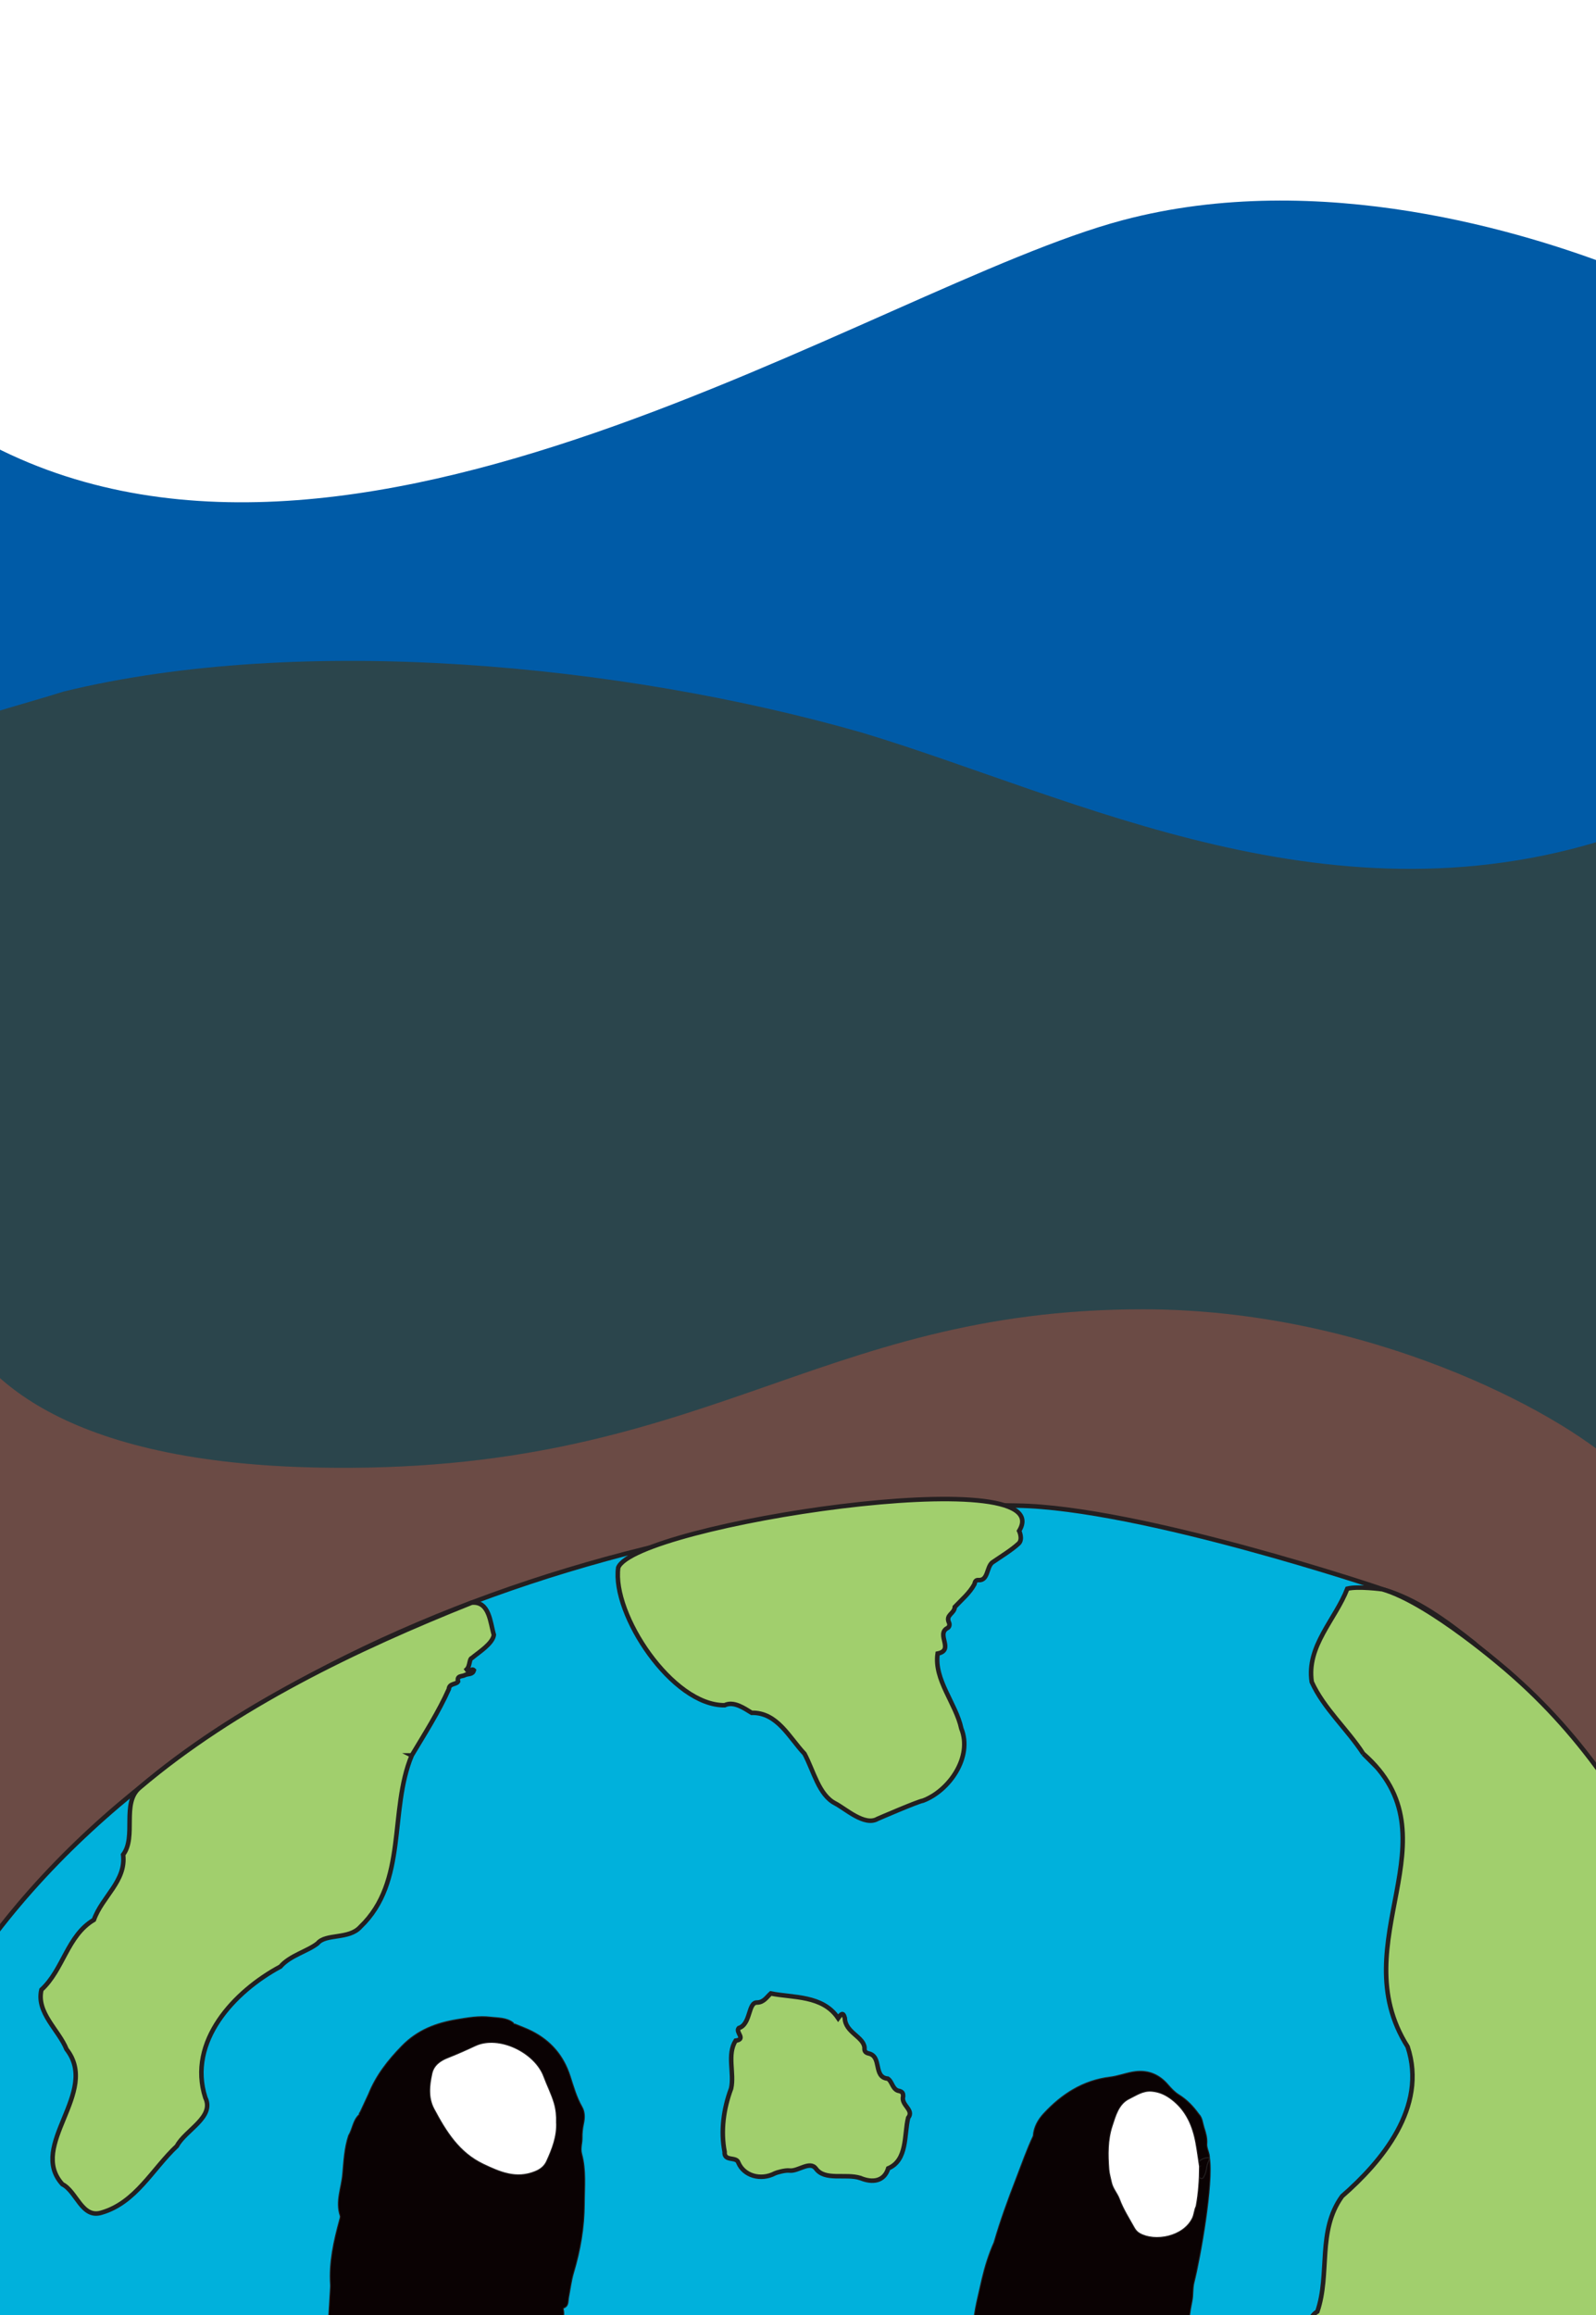<?xml version="1.0" encoding="UTF-8"?>
<svg id="Layer_2" data-name="Layer 2" xmlns="http://www.w3.org/2000/svg" xmlns:xlink="http://www.w3.org/1999/xlink" viewBox="0 0 1625.51 2356.58">
  <rect x="0" y="0" width="1625.51" height="2356.58" fill="#333333" stroke="none"/>
  <defs>
    <style>
      .cls-1 {
        fill: #c77161;
        opacity: .38;
      }

      .cls-1, .cls-2, .cls-3, .cls-4, .cls-5 {
        stroke-width: 0px;
      }

      .cls-1, .cls-5 {
        isolation: isolate;
      }

      .cls-6, .cls-7, .cls-8, .cls-9, .cls-10 {
        stroke: #231f20;
        stroke-miterlimit: 10;
      }

      .cls-6, .cls-3 {
        fill: none;
      }

      .cls-2 {
        fill: #005ba7;
      }

      .cls-7, .cls-4 {
        fill: #fff;
      }

      .cls-8 {
        fill: #0a0203;
      }

      .cls-11 {
        clip-path: url(#clippath);
      }

      .cls-9 {
        fill: #a1cf6d;
      }

      .cls-9, .cls-10 {
        stroke-width: 4.6px;
      }

      .cls-5 {
        opacity: .15;
      }

      .cls-5, .cls-10 {
        fill: #00b1dc;
      }
    </style>
    <clipPath id="clippath">
      <rect class="cls-3" width="1625.51" height="2356.58"/>
    </clipPath>
  </defs>
  <g id="Layer_2-2" data-name="Layer 2">
    <g class="cls-11">
      <g id="Bakgrunn">
        <path class="cls-1" d="m810.45,1714.27c378.36,0,711.39,194.12,904.91,488.2h119.83v-984.07h-134.36l1.31,54.64,2.3,277.68-58.35-59.6c-59.28-54.58-253.31-158.46-481.99-158.46-336.22,0-446.34,169.43-842.11,161.06-269.54-5.7-349.36-100.99-372.86-162.62v-112.71h-99.37v984.07h55.78c193.52-294.08,526.55-488.2,904.91-488.2h0Z"/>
        <g>
          <path class="cls-10" d="m-173.96,2790.95c-.13-.21.37.92.24.71.04.25.44,2.26.48,2.22,28.65,182.92,116.87,370.35,285.97,461.99,61.93,69.54,219.32,183.92,218.93,183.52,10.05,5.91,20.17,11.58,30.38,16.72,0,0,34.16,12.65,34.33,12.58,52.07,32.23,118.38,17.96,179.22,31.39,228.9,33.49,460.81-8.76,663.83-108.13-.64.49-1.28.99-1.92,1.48,155.76-69.99,266.72-234.95,364.28-373.24-.32.18-.39.4-.2.67,49.4-81.08,93.43-165.31,127.2-253.68,43.19-83.16,53.89-173.14,59.33-263.02-1.45-14.26-.16-28.49-7.91-41.25-.62-4.16-47.05-579.41-244.59-761.94-11.09-9-22.47-18.66-34.2-28.18.42.29.88.49,1.28.82-29.08-23.05-59.9-46.19-94.75-55.98h0c.87-.16-247.68-83.39-372.12-85.12-380.72-8.59-882.99,161.68-1087.73,505.41-9.17,12.01-15.46,25.86-23.14,38.76-84.88,108.61-100.53,258.12-133.93,388.69-22.67,109.22-4.66,223.17,35.03,325.59h-.01Z"/>
          <g>
            <g>
              <path class="cls-8" d="m1140.01,2526.86c-.48.03-.96.13-1.41.29-.6.38-1.16.3-1.68-.16-10.2,5.2-21.24,7.14-32.47,8.34-25.15,7.94-48.64,3.36-71.1-9.32-18.03-10.17-29.93-25.66-38.55-44.06,1.58-10.43-2.67-20.19-3.5-30.38-1.52-18.59-1.61-37.12-.19-55.69.21-2.71.24-5.38-.25-8.05-1.16-17.07,1.36-33.79,5.25-50.31,1.42-6.02,2.72-12.06,4.14-18.07,2.99-12.66,6.85-25.07,12.19-36.98,6.4-22.15,14.31-43.76,22.64-65.25,5.6-14.45,10.65-29.11,17.29-43.14.54-9.08,5.02-16.7,10.82-22.93,18.25-19.62,39.88-33.6,67.25-36.94,7.77-.95,15.16-3.74,22.85-5.16,14.57-2.69,26.59,1.62,36.19,12.77,3.36,3.9,6.89,7.72,11.23,10.4,8.2,5.07,14.61,11.82,20.15,19.55,3.75,3.74,3.88,8.91,5.35,13.55,1.78,5.4,3.35,10.83,2.95,16.61-.57,6.09,4.71,11.59,1.77,17.91-2.41,4.58-1.71,10.05-4.21,14.6-.74,1.35-1.2,3.27-3.21,3.01-1.92-.25-2.29-2.11-2.58-3.65-.55-2.89-.23-5.92-1.31-8.73-3.06-14.98-3.67-30.54-10.94-44.52-7.5-14.41-17.18-26.07-34.42-28.89-9.64-1.58-25.89,5.56-30.69,14.09-7.78,13.82-11.18,28.71-12.66,44.57-2.15,23.02,7.89,41.85,17.78,61,1.48,2.86,3.44,5.52,4.52,8.56,3.29,9.25,10.48,13.72,19.55,14.71,14.1,1.55,36.38-3.28,41.44-22.07.67-2.47-8.77-57.48,17.61-56.29,4.15,25.58-9.35,101.93-15.69,126.86-1.63,6.42-.76,12.83-2.09,19.16-4.46,21.11-4.88,42.33-3.84,63.91.68,14.1,1.07,28.4.52,42.62-.15,3.94-.7,7.51-4.41,9.76h.08c-.08.84-.83,1.34-1.09,2.08-.2,1.9-.4,3.79-.61,5.69-6.91,14.74-15.25,28.32-29.87,36.81l-.04.27c-5.31,11.57-15.6,16.34-26.93,19.7l-.08-.02c-1.44,3.6-5.46,1.9-7.73,3.78h-.02Z"/>
              <path class="cls-7" d="m1221.69,2205.09c-.07,13.63-.91,27.2-3.44,40.62-1.92,3.85-1.88,8.25-3.82,12.22-9.29,18.94-38.1,24.18-53.66,15.42-2.43-1.36-4.2-3.37-5.53-5.75-5.3-9.57-11.31-18.82-15.1-29.11-2.24-6.09-6.92-10.78-8.27-17.57-.81-4.06-2.13-8.14-2.47-12.4-1.19-15.07-1.39-30.44,3.31-44.64,3.36-10.16,6.43-22.43,17.39-27.71,7.04-3.39,13.81-8.33,22.78-7.62,8.21.64,14.81,3.91,20.96,8.7,14.33,11.16,20.95,26.67,24.13,43.95,1.46,7.92,2.48,15.92,3.7,23.89h.02Z"/>
            </g>
            <g>
              <path class="cls-8" d="m333.31,2452.47c-3.62-40.37,1.01-80.53,3.08-120.76.11-2.15.36-4.32.22-6.46-1.46-22.38,3.31-43.88,9.14-65.24.42-1.54,1.17-3.38.71-4.72-4.95-14.61,1.47-28.48,2.58-42.69,1.17-13.1,1.78-26.29,6-38.92,4.05-6.64,4.42-15.11,10.29-20.85.55-.23.74-.63.56-1.2.11-.82.72-1.39,1.09-2.08,2.78-5.99,5.57-11.97,8.35-17.96,7.6-18.93,19.62-34.34,33.97-49.03,15.97-16.35,35.02-23.47,56.22-26.96,11.08-1.83,22.63-3.83,33.63-2.48,7.76.95,16.67.34,23.61,5.83.22.87.64,1.48,1.68,1.24,5.69,2.38,11.55,4.44,17.04,7.21,19.29,9.73,32.31,24.7,39.08,45.51,3.47,10.67,6.46,21.65,12.16,31.57,3.03,5.28,2.86,11.3,1.61,17.14-1.02,4.76-1.56,9.33-1.44,14.35.12,5.27-2.01,10.61-.46,16.31,4.58,16.78,2.74,33.76,2.68,50.91-.09,24.21-4.09,47.15-10.93,70.04-2.44,8.15-3.42,16.73-5.06,25.12-.78,4,.26,8.82-4.9,10.83-.67.26-.69.64-.54,1.27,2.57,11-5.37,20.58-4.27,31.41.36,3.56-2.86,5.82-3.92,9.03-2.2,6.61-3.29,13.32-4.36,20.01-1.04,6.59-4.52,12.02-7.4,17.58-1.87,3.6-3.43,7.13-4.54,10.96l-.34.49c-3.96,5.25-5.61,11.73-8.64,17.47-6.35,12.03-15.97,20.72-24.59,30.59-5.56,6.37-11.49,12.19-17.56,18.02-4.25,4.09-8.88,5.54-14.13,6.76-8.95,2.08-17.89,3.76-27.08,1.94-2.91-.57-5.27.72-7.55,2.05-11.62,6.83-23.65,9.95-37.57,8.86-7.51-.59-14.12-1.97-20.5-5.25-5.57-2.86-11.8-3.54-17.46-6-3,.82-5.32-.7-7.25-2.54-15.32-14.67-27.86-31.13-32.93-52.27-.57-2.36-1.04-4.72-.28-7.13v.04Z"/>
              <path class="cls-7" d="m566.82,2160.4c.62,14.21-4.36,27.03-10.1,39.54-2.22,4.83-6.01,8.05-11.54,10.32-19.37,7.93-35.86.76-52.97-7.38-24.8-11.81-38.01-33.37-50.17-56.12-6.24-11.67-4.8-24.05-2.15-36.16,1.83-8.39,8.27-13.06,16.18-16.16,9.47-3.71,18.77-7.88,27.99-12.18,23.93-11.16,60.73,6.67,69.85,31.38,3.31,8.97,7.79,17.56,10.52,26.84,1.93,6.55,2.57,13.19,2.38,19.93h0Z"/>
            </g>
          </g>
          <g>
            <path class="cls-9" d="m876.17,2216.88c-15.06-4.75-35.94,3.05-45.12-9.46-6.24-8.5-18.14,3.01-26.97,1.89-4.4-.55-13.34,2.05-14.75,2.79-14.57,7.65-31.76,2.5-37.32-10.85-2.01-6.58-14.8-.7-14-11.04-4.05-20.65-1.25-43.47,6.62-64.38,3.5-15.59-4.43-34.49,4.59-48.72,11.18-1.56-.59-8.59,3.19-12.8,12.51-3.96,9.25-26.31,18.67-26.02,6.79-.1,9.77-5.47,13.93-9.24,22.59,4.59,52.82,1.53,68.65,25.15,2.42-3.42,4.92-7.3,6.79-.08.42,14.72,19.11,18.9,20.04,30.11-.17,2.84.29,4.89,3.92,5.83,14.31,2.89,4.49,24.32,19.81,25.72,4.78,3.07,4.7,11.74,12.02,12.62,3.13.97,3.64,2.58,3.63,5.2-2.62,9.26,11.68,13.9,5.06,22.07-4.18,16.96-.43,43.08-20.28,51.44-4.02,13.15-15.82,15.1-28.47,9.76h-.01Z"/>
            <path class="cls-9" d="m1388.48,1785.04c-16.43-25.24-40.27-46.07-52.5-73.06-5.57-36.5,24.21-63.66,36.25-94.94,10.98-2.79,35.69.59,35.69.59,48.4,13.82,127.62,83.13,127.62,83.13,156.7,134.7,218.06,335.13,261.11,532.81,13.12,51.93-19.52,96.88-12.74,148.18-3.37,20.17,10.11,64.32-14.89,69.63-44.66-49.16-99.61-74.18-163.5-36.49-33.26-8.07-70.28-.88-100.88,18.49-18.33,1.11-37.83-3.21-57.69-2.12-23.28,6.13-43.82,10.62-65.68,22.57-19.53,8.71-26.68,3.71-46.7,2.8-5.98,7.22-10-16.07-15.82-18.7-9.07-18.7-6.65-44,10.15-59.56,4.9-8.39,2.62-19.36,12.83-25.55,13.21-38.58-.44-82.09,25.22-117.43,40-34.88,87.12-90.38,66.72-152.07-67.84-107.07,52.71-212.7-45.19-298.28h0Z"/>
            <path class="cls-9" d="m972.46,1635.63c-.42,7.02-9.68,7.95-5.89,16.05.88,1.8.45,4.66-1.92,5.6-11.35,6.48,7.58,22.36-9.69,25.81-3.92,26.66,18.74,50.86,24.13,76.36,11.64,28.85-12.22,63.24-38.99,73.36-5.05.64-46.31,18.52-46.31,18.52-13.15,7.75-32.55-10.28-43.22-15.79-16.68-8.62-21.87-33-31.2-50.46-15.68-16.63-27.73-42.22-53.8-41.69-7.79-4.77-18.38-12.16-27.53-7.71-53.24.61-114.97-92.63-108.39-140.08,17.66-43.81,453.03-110.13,408.33-37.37,0,0,3.97,8.24-.31,12.7h0c-7.47,6.95-18.48,13.53-27.26,19.61-5.69,5.11-4.03,18.06-13.47,17.8-3.4-.4-3.92,1.79-4.54,4.23-4.89,8.97-12.94,15.68-19.92,23.06h-.02Z"/>
            <path class="cls-9" d="m419.35,1786.78c-23.51,56.58-3.93,128.27-52.36,174.56-11.57,12.97-35.21,6.56-43.5,16.71-10.02,7.98-28.22,12.36-37.91,23.69-47.07,25.19-94.76,76.24-76.47,133.38,9.74,19.9-20.42,32.97-28.97,49.23-24.9,23.34-41.9,57.73-76.67,67.78-20.08,6.37-25.34-21.52-39.94-28.89-35.8-39.63,38.77-93.51,4.19-137.44-7.86-19.63-30.97-37.18-25.55-60.5,22.45-20.61,26.2-54.98,53.46-71.19,8.56-23.89,32.94-39.38,29.78-66.33,13.89-18.2-1.86-52.34,16.68-68.06,97.52-82.73,221.57-141.86,338.28-188.42,18.26-1.77,18.9,20.41,22.61,32.78-1.19,8.9-15.02,17.43-22.38,23.56-2.83.84-1.83,8.46-5.33,11.64,2.42,3.71,5.06-1.58,7.37.78-1.31,4.88-6.13,3.3-9.14,4.98-2.81,1.57-8.49.18-6.97,6.51-1.73,3.22-8.97,1.6-9.4,7.73-10.3,23.12-24.82,45.87-37.76,67.5h-.02Z"/>
          </g>
          <path class="cls-6" d="m1780.19,2462.92c-.06-.41-.58-6.53-1.65-17.26,11.36-13.79,2.57-47.12,5.37-63.91-6.77-51.3,25.86-96.25,12.74-148.18-43.04-197.69-104.4-398.12-261.11-532.81,0,0-11.94-10.44-29.36-24.02-1.61-1.32-3.17-2.63-4.79-3.94.42.29.88.49,1.28.82-27.14-21.51-55.84-42.96-87.88-53.7-2.34-.86-4.65-1.65-6.88-2.28.87-.16-247.68-83.39-372.12-85.12-4.15-.09-8.33-.14-12.51-.19-63.53-20.42-278.86,10.99-361.5,42.99-287.8,69.93-572.02,224.71-713.71,462.61-9.17,12.01-15.46,25.86-23.14,38.76-84.88,108.61-100.53,258.12-133.93,388.69-22.67,109.22-4.66,223.16,35.03,325.59-.13-.21.37.92.24.71.04.25.44,2.26.48,2.22h0c.58,4.1,1.31,8.43,2.16,12.98,15.14,88.06,44.18,176.6,89.49,254.49,17.97,37.89,34,64.93,42.99,69.01,5.41,5.38,11.02,10.53,16.72,15.59,40.23,54.66,83.93,88.55,134.6,109.92,19.47,21.86,48.38,48.16,78.85,73.92,45.77,45.46,98.77,87.04,154.16,117.65.48.27.96.54,1.45.81,4.93,2.7,9.87,5.34,14.83,7.87h.03s34.16,12.65,34.33,12.58c52.06,32.23,118.39,17.96,179.22,31.39,228.9,33.49,460.81-8.76,663.83-108.13-.64.49-1.28.99-1.92,1.48,155.62-69.93,266.51-234.64,364.01-372.85,0,.09,0,.18.07.28,49.4-81.07,93.43-165.31,127.2-253.68,41.37-79.66,52.92-165.58,58.6-251.66.34-.37.54-.79.35-1.38-.1.25-.21.51-.31.76.23-3.58.48-7.16.69-10.74-1.45-14.26-.16-28.49-7.91-41.25v-.02Z"/>
          <path class="cls-6" d="m1780.19,2462.92c-.06-.41-.58-6.53-1.65-17.26,11.36-13.79,2.57-47.12,5.37-63.91-6.77-51.3,25.86-96.25,12.74-148.18-43.04-197.69-104.4-398.12-261.11-532.81,0,0-11.94-10.44-29.36-24.02-1.61-1.32-3.17-2.63-4.79-3.94.42.29.88.49,1.28.82-27.14-21.51-55.84-42.96-87.88-53.7-2.34-.86-4.65-1.65-6.88-2.28.87-.16-247.68-83.39-372.12-85.12-4.15-.09-8.33-.14-12.51-.19-63.53-20.42-278.86,10.99-361.5,42.99-287.8,69.93-572.02,224.71-713.71,462.61-9.17,12.01-15.46,25.86-23.14,38.76-84.88,108.61-100.53,258.12-133.93,388.69-22.67,109.22-4.66,223.16,35.03,325.59-.13-.21.37.92.24.71.04.25.44,2.26.48,2.22h0c.58,4.1,1.31,8.43,2.16,12.98,15.14,88.06,44.18,176.6,89.49,254.49,17.97,37.89,34,64.93,42.99,69.01,5.41,5.38,11.02,10.53,16.72,15.59,40.23,54.66,83.93,88.55,134.6,109.92,19.47,21.86,48.38,48.16,78.85,73.92,45.77,45.46,98.77,87.04,154.16,117.65.48.27.96.54,1.45.81,4.93,2.7,9.87,5.34,14.83,7.87h.03s34.16,12.65,34.33,12.58c52.06,32.23,118.39,17.96,179.22,31.39,228.9,33.49,460.81-8.76,663.83-108.13-.64.49-1.28.99-1.92,1.48,155.62-69.93,266.51-234.64,364.01-372.85,0,.09,0,.18.07.28,49.4-81.07,93.43-165.31,127.2-253.68,41.37-79.66,52.92-165.58,58.6-251.66.34-.37.54-.79.35-1.38-.1.25-.21.51-.31.76.23-3.58.48-7.16.69-10.74-1.45-14.26-.16-28.49-7.91-41.25v-.02Z"/>
        </g>
      </g>
      <g id="Layer_3" data-name="Layer 3">
        <path class="cls-5" d="m1728.29,557.15H-114.08v473.42h63.21v300.54c23.5,61.64,103.32,156.92,372.86,162.62,395.77,8.37,505.89-161.06,842.11-161.06,228.69,0,422.71,103.88,481.99,158.46l58.35,59.6-2.3-277.68-5.81-242.47h31.96v-473.42h0Z"/>
        <path class="cls-2" d="m1646.09,253.35V-36.58H-50.87c4.52-1.6-8.71,790.18,4.6,775.5,36.01-14,73.01-23,111.01-35,241.79-59.08,568.73-28.28,813.05,41.76,217.18,65.25,482.13,204.77,776.95,102.25,65.25-22.69,12.53-555.08,22.67-577.97-.01,0-31.32-16.6-31.32-16.6h0Z"/>
        <path class="cls-4" d="m1728.29-130.91H-70.69V174.69c15.4,11.74-58.34,212.68-43.38,222.91l88.93,46.75c379.91,215.67,915.44-153.1,1168.6-220.24,200.63-53.21,411.89,12.63,507.65,50.2l33.82,17.93c25.25,11.04,43.37-423.15,43.37-423.15h0Z"/>
      </g>
    </g>
  </g>
</svg>